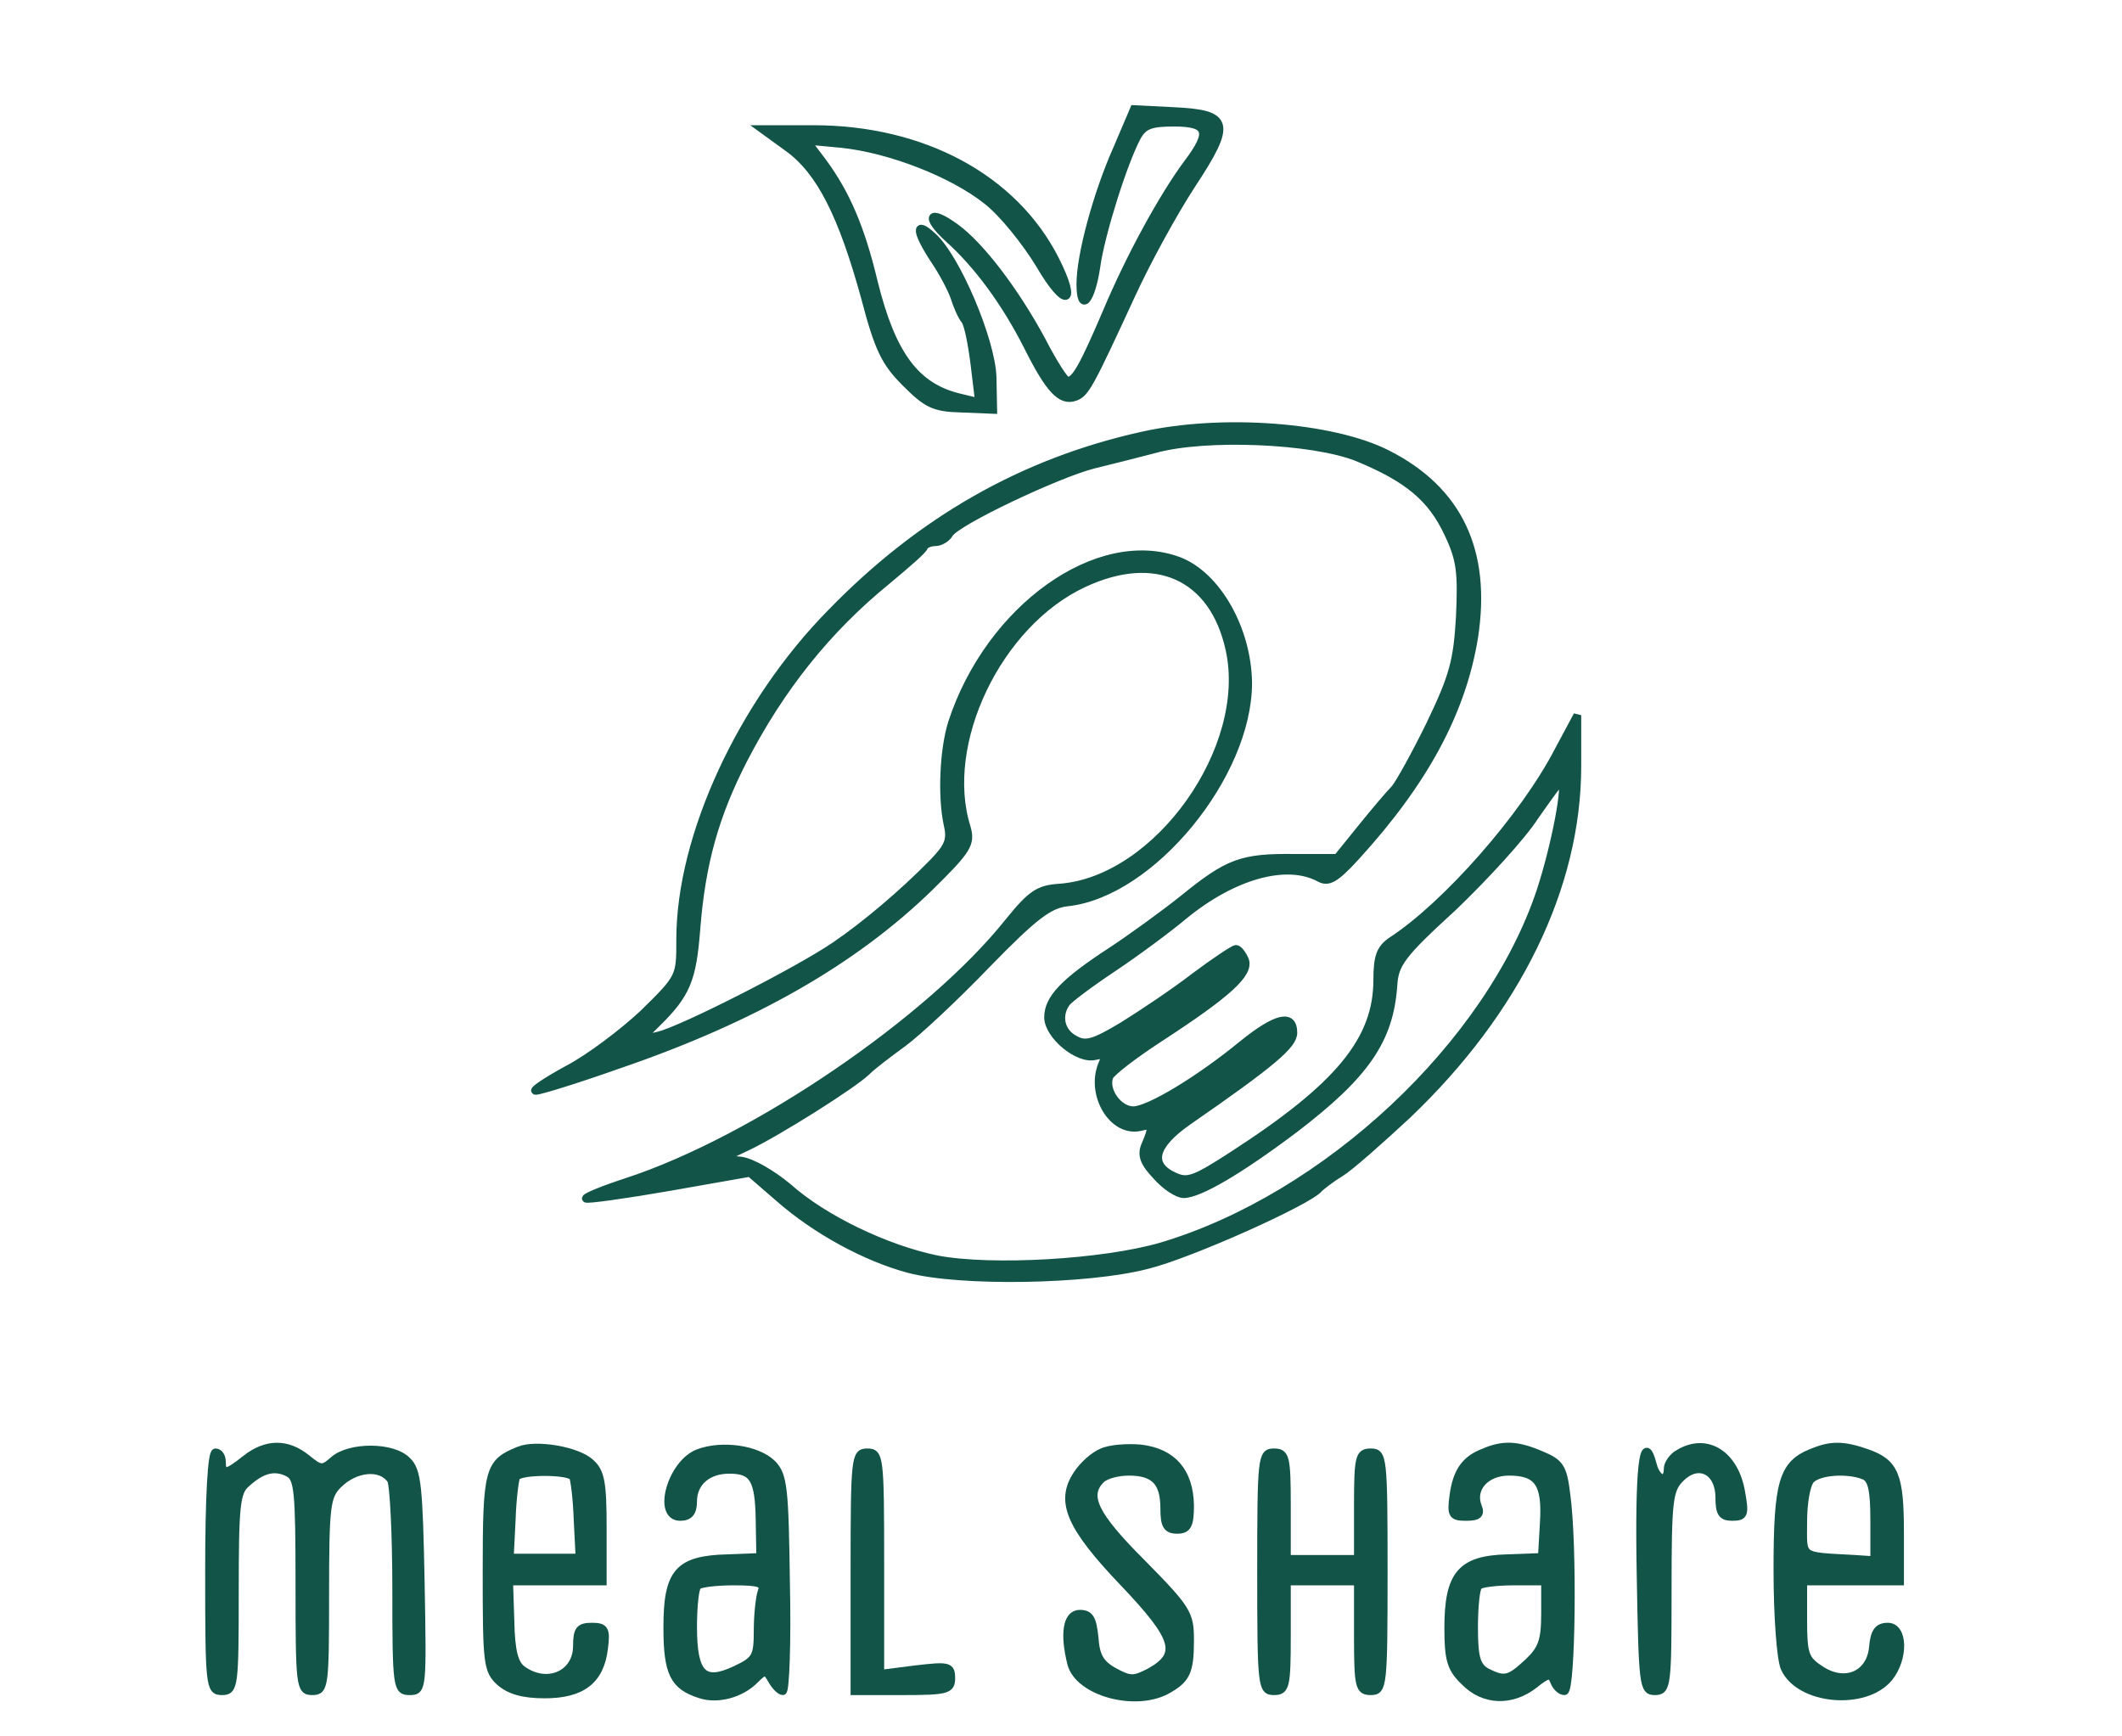 <svg
      xmlns="http://www.w3.org/2000/svg"
      version="1.0"
      width="55pt"
      height="45pt"
      viewBox="0 0 300 269"
      preserveAspectRatio="xMidYMid meet"
    >
      {" "}
      <g
        transform="translate(0,269) scale(0.1,-0.1)"
        fill="#125447"
        stroke="#125447"
      >
        {" "}
        <path
          stroke-width="12"
          d="M1587 2460 c-32 -72 -57 -166 -57 -210 0 -46 17 -27 25 28 7 50 42 161 63 200 10 18 21 22 57 22 53 0 58 -14 21 -63 -38 -51 -90 -146 -126 -232 -36 -84 -48 -105 -60 -105 -4 0 -22 28 -40 63 -41 76 -95 147 -134 175 -40 29 -48 17 -11 -17 46 -41 89 -100 123 -167 34 -68 52 -87 74 -79 16 6 22 17 88 160 23 50 64 125 92 168 64 97 60 111 -29 115 l-60 3 -26 -61z"
        />{" "}
        <path
          stroke-width="12"
          d="M1077 2461 c50 -36 84 -104 119 -231 21 -80 31 -101 63 -133 33 -33 44 -39 87 -40 l49 -2 -1 51 c-2 57 -56 185 -93 218 -28 26 -26 7 3 -37 13 -19 27 -46 31 -58 4 -13 11 -29 16 -35 5 -6 11 -37 15 -69 l7 -58 -29 7 c-69 16 -106 66 -134 179 -20 84 -43 137 -79 186 l-25 33 54 -5 c76 -8 172 -46 224 -87 25 -19 61 -64 83 -100 40 -69 60 -63 24 8 -64 126 -205 202 -375 202 l-79 0 40 -29z"
        />{" "}
        <path
          stroke-width="12"
          d="M1625 2015 c-184 -41 -342 -131 -481 -274 -139 -141 -234 -347 -234 -506 0 -59 0 -59 -57 -115 -32 -30 -85 -70 -118 -87 -33 -18 -55 -33 -49 -33 7 0 65 18 130 41 207 71 363 160 481 275 59 58 64 67 57 92 -41 130 48 316 181 378 111 52 201 12 226 -102 34 -153 -111 -357 -262 -369 -34 -2 -45 -10 -80 -53 -121 -152 -393 -338 -592 -403 -37 -12 -66 -24 -63 -26 2 -2 60 6 129 18 l125 22 45 -39 c57 -50 134 -92 201 -110 79 -21 276 -18 369 6 66 16 253 100 267 119 3 3 18 15 33 24 16 10 62 51 104 90 169 161 263 353 263 540 l0 79 -30 -56 c-53 -102 -173 -238 -257 -293 -18 -12 -23 -24 -23 -61 0 -93 -59 -165 -223 -271 -60 -39 -71 -43 -92 -33 -39 18 -31 48 22 85 130 90 163 118 163 137 0 31 -27 24 -79 -18 -67 -55 -145 -102 -169 -102 -23 0 -45 31 -37 52 3 7 38 34 78 60 106 69 140 100 132 121 -4 9 -10 17 -14 17 -3 0 -32 -19 -64 -43 -31 -24 -82 -58 -111 -76 -45 -27 -58 -31 -75 -21 -21 11 -27 36 -13 56 4 6 36 30 72 54 36 24 86 61 111 82 76 62 158 85 209 58 14 -8 25 -2 57 33 105 115 164 223 183 339 21 134 -24 229 -135 285 -85 43 -256 56 -380 28z m335 -34 c77 -32 114 -62 140 -118 19 -40 21 -60 18 -128 -4 -69 -10 -92 -46 -167 -23 -47 -48 -92 -55 -100 -7 -7 -30 -34 -51 -60 l-38 -47 -66 0 c-82 1 -103 -7 -172 -63 -30 -24 -81 -61 -113 -82 -72 -47 -97 -73 -97 -102 0 -28 47 -67 73 -60 14 3 17 1 11 -12 -20 -47 16 -108 59 -98 19 5 20 1 7 -29 -6 -15 -1 -27 18 -47 14 -16 33 -28 42 -28 24 0 87 37 172 101 110 84 147 138 153 222 2 34 12 48 93 122 49 47 106 109 126 140 21 30 39 55 41 55 10 0 -9 -100 -32 -170 -79 -238 -332 -475 -588 -551 -90 -26 -262 -36 -347 -20 -78 16 -175 62 -231 112 -24 20 -56 39 -73 41 l-29 3 40 19 c46 22 164 96 185 117 8 8 33 27 55 43 22 16 81 71 130 122 74 76 97 93 125 96 130 14 280 197 280 340 -1 83 -48 166 -107 189 -125 47 -294 -73 -352 -251 -13 -42 -16 -113 -7 -156 6 -25 2 -35 -22 -60 -47 -48 -105 -97 -152 -129 -57 -39 -236 -130 -273 -139 l-29 -7 26 26 c46 45 55 68 61 145 8 103 29 177 73 263 58 112 130 202 222 277 30 25 57 48 58 53 2 4 10 7 17 7 8 0 18 6 22 13 11 19 168 93 223 107 25 6 68 17 95 24 78 22 246 15 315 -13z"
        />{" "}
        <path
          stroke-width="12"
          d="M237 430 c-30 -24 -37 -25 -37 -5 0 8 -4 15 -10 15 -6 0 -10 -68 -10 -185 0 -178 1 -185 20 -185 19 0 20 7 20 153 0 134 2 156 18 169 24 22 44 27 65 16 15 -8 17 -27 17 -173 0 -158 1 -165 20 -165 19 0 20 7 20 150 0 137 2 152 20 170 27 27 67 30 82 7 4 -7 8 -83 8 -169 0 -153 1 -158 21 -158 20 0 20 4 17 170 -3 146 -5 172 -21 187 -22 23 -89 23 -114 1 -17 -15 -20 -15 -42 3 -30 24 -62 24 -94 -1z"
        />{" "}
        <path
          stroke-width="12"
          d="M660 443 c-47 -19 -50 -29 -50 -188 0 -142 1 -153 21 -171 15 -13 36 -19 69 -19 58 0 86 22 92 71 4 30 1 34 -19 34 -19 0 -23 -5 -23 -30 0 -44 -46 -64 -84 -37 -13 9 -18 29 -19 75 l-2 62 72 0 73 0 0 83 c0 70 -3 87 -19 101 -20 19 -85 30 -111 19z m84 -41 c2 -4 6 -34 7 -66 l3 -59 -54 0 -54 0 3 59 c1 32 5 62 7 66 7 10 81 10 88 0z"
        />{" "}
        <path
          stroke-width="12"
          d="M938 439 c-42 -16 -65 -99 -28 -99 14 0 20 7 20 24 0 29 22 49 56 49 37 0 46 -14 47 -78 l1 -57 -51 -2 c-76 -2 -93 -22 -93 -107 0 -71 10 -91 51 -104 27 -9 63 1 84 22 16 16 18 16 27 0 5 -9 13 -17 17 -17 4 0 7 75 5 166 -2 149 -4 168 -21 186 -23 23 -78 31 -115 17z m98 -215 c-3 -9 -6 -36 -6 -60 0 -41 -3 -46 -35 -61 -49 -23 -65 -7 -65 67 0 31 3 60 7 63 3 4 29 7 56 7 41 0 48 -3 43 -16z"
        />{" "}
        <path
          stroke-width="12"
          d="M1563 440 c-12 -5 -29 -20 -38 -34 -28 -42 -11 -81 72 -168 82 -86 89 -111 41 -138 -25 -13 -31 -13 -55 0 -22 12 -29 24 -31 53 -3 29 -7 37 -23 37 -20 0 -25 -31 -13 -78 12 -43 97 -67 147 -41 31 17 37 28 37 78 0 41 -4 48 -75 120 -74 74 -88 104 -63 129 7 7 26 12 43 12 40 0 55 -16 55 -57 0 -26 4 -33 20 -33 16 0 20 7 20 38 -1 52 -27 82 -76 88 -21 2 -49 0 -61 -6z"
        />{" "}
        <path
          stroke-width="12"
          d="M2155 440 c-29 -11 -42 -30 -47 -67 -4 -30 -2 -33 20 -33 18 0 23 4 18 16 -11 28 12 54 48 54 45 0 58 -18 54 -80 l-3 -52 -54 -2 c-71 -2 -91 -25 -91 -108 0 -49 4 -63 25 -83 30 -31 73 -32 108 -5 21 17 26 18 31 5 3 -8 10 -15 16 -15 11 0 14 227 3 305 -5 42 -10 49 -39 61 -37 16 -59 17 -89 4z m95 -250 c0 -42 -5 -55 -26 -75 -30 -28 -37 -29 -65 -15 -15 9 -19 22 -19 69 0 32 3 61 7 64 3 4 28 7 55 7 l48 0 0 -50z"
        />{" "}
        <path
          stroke-width="12"
          d="M2458 439 c-10 -5 -18 -17 -18 -24 0 -23 -17 -18 -23 6 -15 56 -22 -6 -19 -170 3 -172 4 -181 22 -181 19 0 20 8 20 155 0 142 2 157 20 175 28 28 60 11 60 -30 0 -24 4 -30 20 -30 19 0 20 4 14 38 -10 59 -53 86 -96 61z"
        />{" "}
        <path
          stroke-width="12"
          d="M2664 440 c-46 -18 -54 -46 -54 -182 0 -73 5 -138 11 -152 23 -51 125 -60 162 -15 24 30 23 79 -2 79 -15 0 -21 -8 -23 -32 -4 -43 -44 -60 -82 -34 -23 15 -26 23 -26 76 l0 60 75 0 75 0 0 76 c0 88 -8 108 -51 123 -37 13 -56 13 -85 1z m80 -36 c12 -5 16 -21 16 -69 l0 -62 -30 2 c-87 5 -80 0 -80 58 0 29 5 58 12 65 13 13 56 16 82 6z"
        />{" "}
        <path
          stroke-width="12"
          d="M1180 255 l0 -185 75 0 c68 0 75 2 75 20 0 19 -4 20 -55 14 l-55 -7 0 172 c0 164 -1 171 -20 171 -19 0 -20 -7 -20 -185z"
        />{" "}
        <path
          stroke-width="12"
          d="M1810 255 c0 -178 1 -185 20 -185 18 0 20 7 20 85 l0 85 55 0 55 0 0 -85 c0 -78 2 -85 20 -85 19 0 20 7 20 185 0 178 -1 185 -20 185 -18 0 -20 -7 -20 -82 l0 -83 -55 0 -55 0 0 83 c0 75 -2 82 -20 82 -19 0 -20 -7 -20 -185z"
        />{" "}
      </g>{" "}
    </svg>